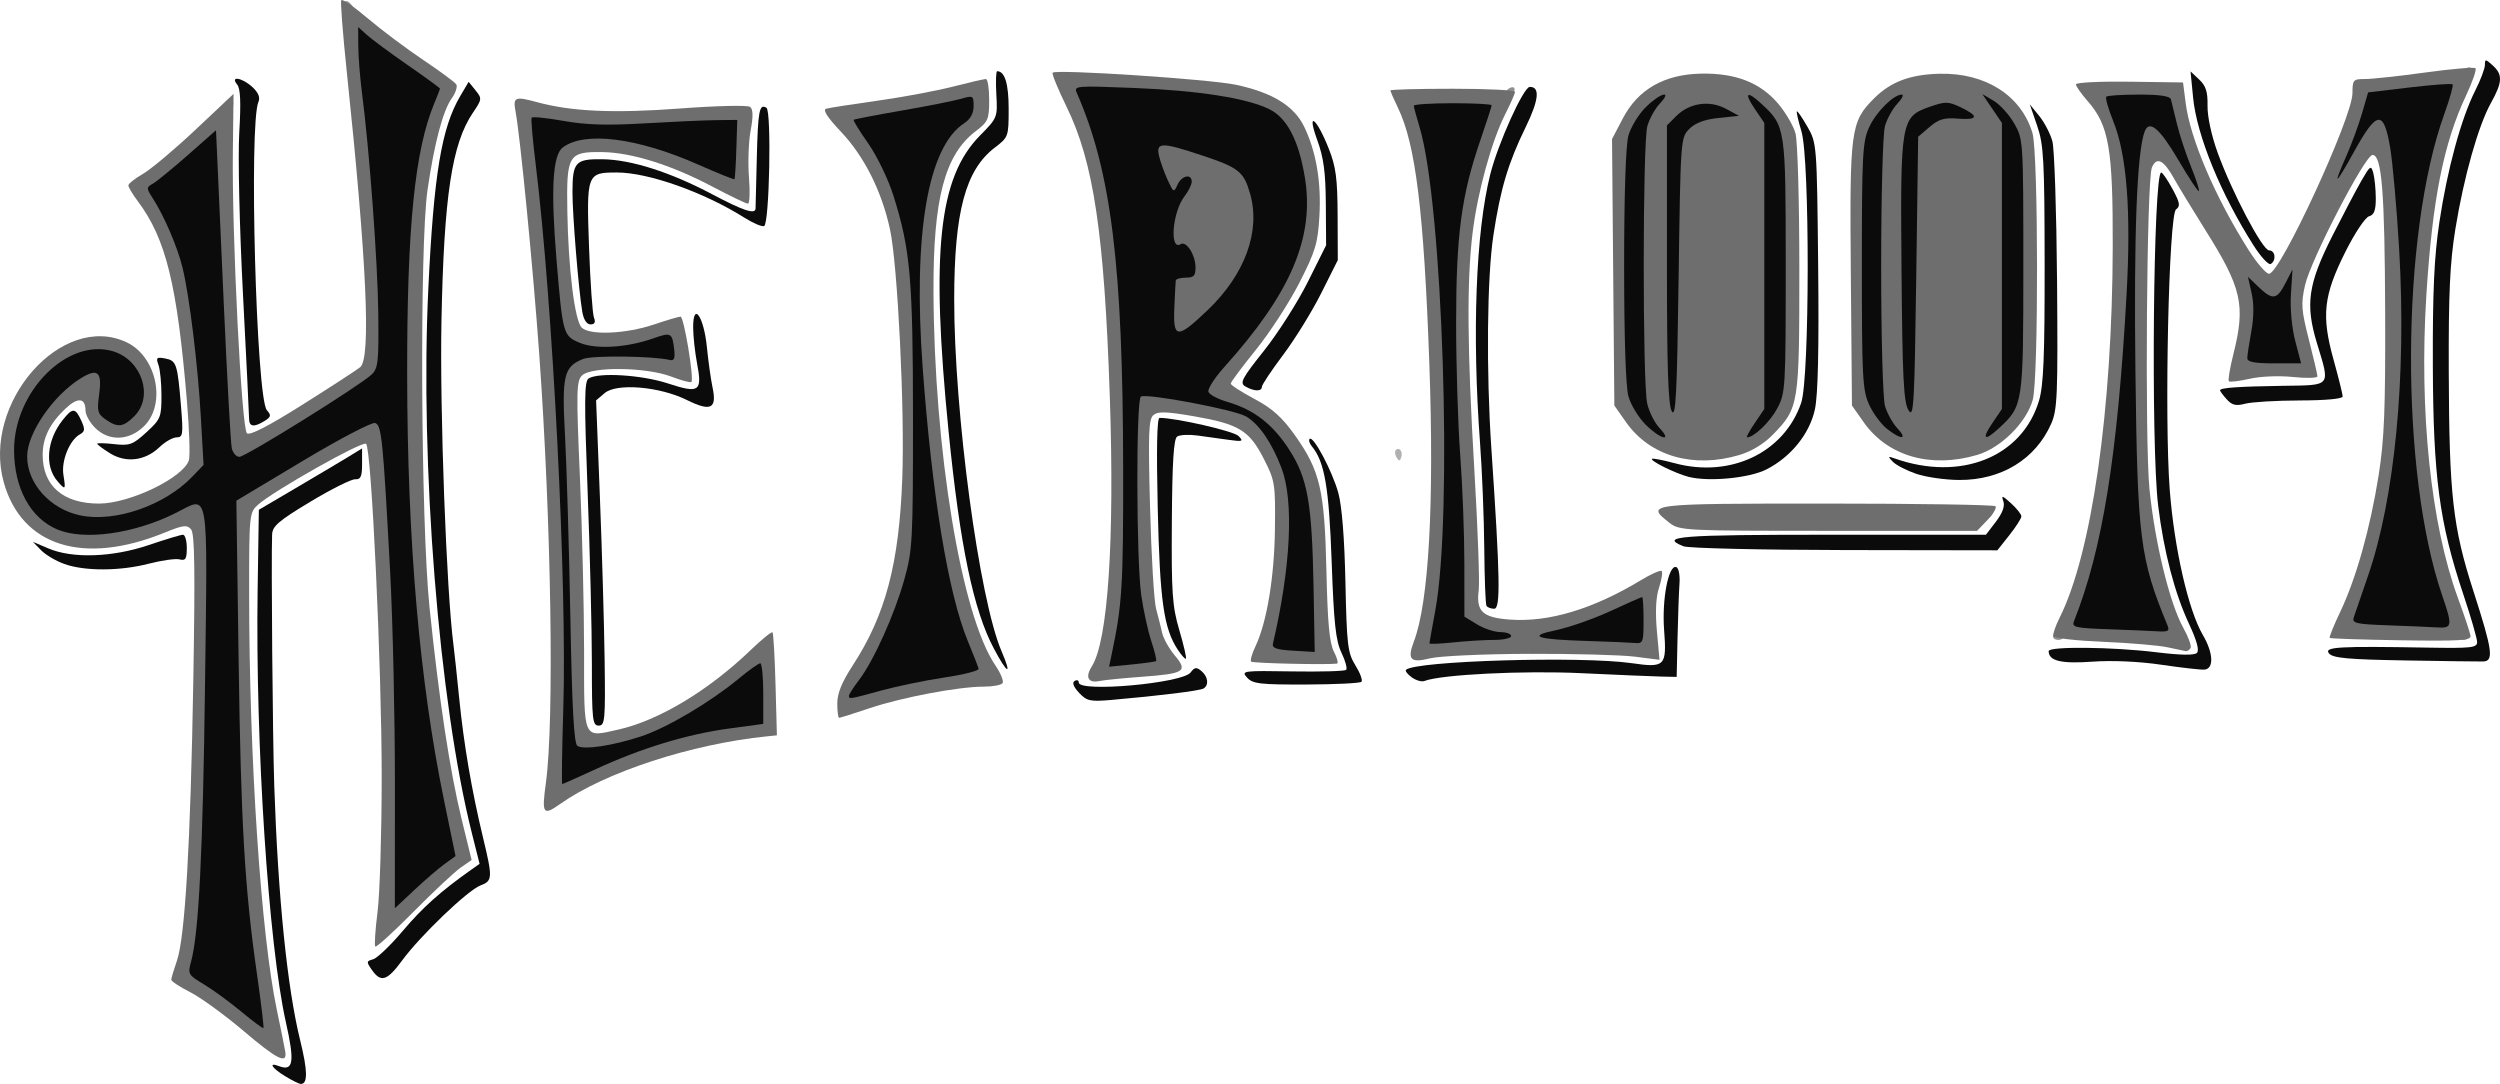 <?xml version="1.0" encoding="UTF-8" standalone="no"?>
<!-- Created with Inkscape (http://www.inkscape.org/) -->

<svg
   xmlns:dc="http://purl.org/dc/elements/1.1/"
   xmlns:cc="http://creativecommons.org/ns#"
   xmlns:rdf="http://www.w3.org/1999/02/22-rdf-syntax-ns#"
   xmlns:svg="http://www.w3.org/2000/svg"
   xmlns="http://www.w3.org/2000/svg"
   xmlns:sodipodi="http://sodipodi.sourceforge.net/DTD/sodipodi-0.dtd"
   xmlns:inkscape="http://www.inkscape.org/namespaces/inkscape"
   width="641.829"
   height="278.28"
   id="svg2"
   version="1.1"
   inkscape:version="0.48.5 r10040"
   sodipodi:docname="heirloom.svg">
  <sodipodi:namedview
     id="base"
     pagecolor="#ffffff"
     bordercolor="#666666"
     borderopacity="1.0"
     inkscape:pageopacity="0.0"
     inkscape:pageshadow="2"
     inkscape:zoom="0.78870185"
     inkscape:cx="343.32689"
     inkscape:cy="189.67673"
     inkscape:document-units="px"
     inkscape:current-layer="layer1"
     showgrid="false"
     fit-margin-top="0"
     fit-margin-left="0"
     fit-margin-right="0"
     fit-margin-bottom="0"
     inkscape:window-width="1920"
     inkscape:window-height="1017"
     inkscape:window-x="1912"
     inkscape:window-y="-8"
     inkscape:window-maximized="1" />
  <defs
     id="defs4" />
  <g
     transform="translate(-28.72,-437.578)"
     id="layer1"
     inkscape:groupmode="layer"
     inkscape:label="Layer 1">
    <g
       id="g3864">
      <path
         inkscape:connector-curvature="0"
         style="fill:#b0b0b0"
         d="m 471.039,542.789 c 2.466,-1.939 2.634,-2.598 2.62,-10.25 -0.021,-10.94 -0.603,-11.747 -6.433,-8.915 l -4.552,2.212 0,8.93 c 0,6.208 0.381,9.083 1.25,9.434 2.518,1.016 4.54,0.616 7.115,-1.41 z"
         id="path3668" />
      <path
         inkscape:connector-curvature="0"
         style="fill:#b0b0b0"
         d="m 51.674,537.803 c 0,-0.582 -0.45,-0.781 -1,-0.441 -0.55,0.34 -1,0.816 -1,1.059 0,0.243 0.45,0.441 1,0.441 0.55,0 1,-0.477 1,-1.059 z"
         id="path3666" />
      <path
         inkscape:connector-curvature="0"
         style="fill:#b0b0b0"
         d="m 345.674,506.413 c 2.998,-5.867 3.481,-7.762 3.364,-13.202 -0.149,-6.959 -2.185,-11.349 -5.265,-11.349 -3.719,0 -4.579,2.767 -5.099,16.399 -0.483,12.651 -0.577,13.112 -2.75,13.421 -2.435,0.346 -3.176,3.667 -1,4.482 2.83,1.059 7.298,-2.994 10.75,-9.75 z"
         id="path3656" />
      <path
         inkscape:connector-curvature="0"
         style="fill:#b0b0b0"
         d="m 472.674,515.152 c 0.275,-0.25 0.5,-10.204 0.5,-22.122 l 0,-21.668 -3.344,-0.32 c -2.133,-0.204 -4.034,0.304 -5.25,1.405 -1.762,1.595 -1.906,3.345 -1.906,23.132 l 0,21.406 4.75,-0.689 c 2.612,-0.379 4.975,-0.894 5.25,-1.143 z"
         id="path3654" />
      <path
         inkscape:connector-curvature="0"
         style="fill:#b0b0b0"
         d="m 582.278,474.132 c -0.332,-0.332 -0.569,0.258 -0.525,1.312 0.048,1.165 0.285,1.402 0.604,0.604 0.289,-0.722 0.253,-1.584 -0.079,-1.917 z"
         id="path3646" />
      <path
         inkscape:connector-curvature="0"
         style="fill:#b0b0b0"
         d="m 87.674,464.803 c 0,-0.582 -0.45,-0.781 -1,-0.441 -0.55,0.34 -1,0.816 -1,1.059 0,0.243 0.45,0.441 1,0.441 0.55,0 1,-0.477 1,-1.059 z"
         id="path3638" />
      <path
         inkscape:connector-curvature="0"
         style="fill:#b0b0b0"
         d="m 387.257,554.996 c -0.431,-0.697 -0.513,-1.537 -0.183,-1.867 0.895,-0.895 1.871,0.421 1.387,1.871 -0.339,1.016 -0.574,1.015 -1.204,-0.004 z"
         id="path3628" />
      <path
         inkscape:connector-curvature="0"
         style="fill:#8f8f8f"
         d="m 311.424,610.612 c -0.472,-1.416 -2.08,-1.26 -2.583,0.25 -0.183,0.55 0.417,1 1.333,1 0.917,0 1.479,-0.562 1.25,-1.25 z"
         id="path3468" />
      <path
         inkscape:connector-curvature="0"
         style="fill:#8f8f8f"
         d="m 371.424,606.612 c -0.472,-1.416 -2.08,-1.26 -2.583,0.25 -0.183,0.55 0.417,1 1.333,1 0.917,0 1.479,-0.562 1.25,-1.25 z"
         id="path3456" />
      <path
         inkscape:connector-curvature="0"
         style="fill:#8f8f8f"
         d="m 394.132,605.931 c 0.74,-1.197 -1.142,-2.382 -2.474,-1.559 -1.118,0.691 -0.384,2.49 1.016,2.49 0.485,0 1.141,-0.419 1.457,-0.931 z"
         id="path3452" />
      <path
         inkscape:connector-curvature="0"
         style="fill:#8f8f8f"
         d="m 453.674,604.803 c 0,-0.582 -0.45,-0.781 -1,-0.441 -0.55,0.34 -1,0.816 -1,1.059 0,0.243 0.45,0.441 1,0.441 0.55,0 1,-0.477 1,-1.059 z"
         id="path3448" />
      <path
         inkscape:connector-curvature="0"
         style="fill:#8f8f8f"
         d="m 558.424,600.612 c -0.472,-1.416 -2.08,-1.26 -2.583,0.25 -0.183,0.55 0.417,1 1.333,1 0.917,0 1.479,-0.562 1.25,-1.25 z"
         id="path3432" />
      <path
         inkscape:connector-curvature="0"
         style="fill:#8f8f8f"
         d="m 662.424,600.612 c -0.472,-1.416 -2.08,-1.26 -2.583,0.25 -0.183,0.55 0.417,1 1.333,1 0.917,0 1.479,-0.562 1.25,-1.25 z"
         id="path3428" />
      <path
         inkscape:connector-curvature="0"
         style="fill:#8f8f8f"
         d="m 454.674,586.303 c 0,-1.833 -1.414,-1.851 -2.919,-0.038 -0.894,1.077 -0.865,1.51 0.128,1.865 1.731,0.62 2.792,-0.074 2.792,-1.827 z"
         id="path3422" />
      <path
         inkscape:connector-curvature="0"
         style="fill:#8f8f8f"
         d="m 79.674,570.862 c 0,-0.55 -0.675,-1 -1.5,-1 -0.825,0 -1.5,0.45 -1.5,1 0,0.55 0.675,1 1.5,1 0.825,0 1.5,-0.45 1.5,-1 z"
         id="path3408" />
      <path
         inkscape:connector-curvature="0"
         style="fill:#8f8f8f"
         d="m 458.674,569.362 c 0,-0.825 -0.885,-1.5 -1.969,-1.5 -1.339,0 -1.785,0.48 -1.393,1.5 0.317,0.825 1.202,1.5 1.969,1.5 0.766,0 1.393,-0.675 1.393,-1.5 z"
         id="path3406" />
      <path
         inkscape:connector-curvature="0"
         style="fill:#8f8f8f"
         d="m 540.445,569.049 c 0.22,-0.659 -0.517,-1.188 -1.656,-1.188 -1.438,0 -1.875,0.461 -1.46,1.542 0.655,1.707 2.499,1.497 3.116,-0.355 z"
         id="path3404" />
      <path
         inkscape:connector-curvature="0"
         style="fill:#8f8f8f"
         d="m 92.674,550.803 c 0,-0.518 -0.45,-0.941 -1,-0.941 -0.55,0 -1,0.702 -1,1.559 0,0.857 0.45,1.281 1,0.941 0.55,-0.34 1,-1.041 1,-1.559 z"
         id="path3390" />
      <path
         inkscape:connector-curvature="0"
         style="fill:#8f8f8f"
         d="m 124.674,549.862 c 0,-0.55 -0.675,-1 -1.5,-1 -0.825,0 -1.5,0.45 -1.5,1 0,0.55 0.675,1 1.5,1 0.825,0 1.5,-0.45 1.5,-1 z"
         id="path3388" />
      <path
         inkscape:connector-curvature="0"
         style="fill:#8f8f8f"
         d="m 472.542,542.303 c 1.923,-2.445 2.015,-4.055 2.077,-36.143 0.045,-23.519 -0.274,-33.991 -1.062,-34.941 -1.819,-2.192 -6.706,-1.623 -9.427,1.097 l -2.455,2.455 0,33.464 c 0,18.405 0.273,34.175 0.607,35.045 1.045,2.722 7.861,2.074 10.26,-0.977 z"
         id="path3384" />
      <path
         inkscape:connector-curvature="0"
         style="fill:#8f8f8f"
         d="m 529.994,538.402 c 0.96,-6.875 0.173,-12.54 -1.743,-12.54 -0.733,0 -1.901,-0.686 -2.597,-1.524 -0.696,-0.838 -1.513,-1.276 -1.817,-0.972 -1.078,1.078 -0.007,19.974 1.175,20.741 2.759,1.789 4.159,0.187 4.982,-5.704 z"
         id="path3382" />
      <path
         inkscape:connector-curvature="0"
         style="fill:#8f8f8f"
         d="m 324.862,542.178 c -0.722,-0.289 -1.584,-0.253 -1.917,0.079 -0.332,0.332 0.258,0.569 1.312,0.525 1.165,-0.048 1.402,-0.285 0.604,-0.604 z"
         id="path3378" />
      <path
         inkscape:connector-curvature="0"
         style="fill:#8f8f8f"
         d="m 52.091,538.218 c 0.347,-0.904 0.406,-1.868 0.131,-2.143 -0.796,-0.796 -3.584,1.918 -2.978,2.899 0.858,1.388 2.156,1.044 2.847,-0.756 z"
         id="path3374" />
      <path
         inkscape:connector-curvature="0"
         style="fill:#8f8f8f"
         d="m 344.038,536.367 c -0.315,-0.822 -0.976,-1.245 -1.469,-0.941 -1.412,0.873 -1.044,2.435 0.573,2.435 0.892,0 1.244,-0.587 0.895,-1.494 z"
         id="path3372" />
      <path
         inkscape:connector-curvature="0"
         style="fill:#8f8f8f"
         d="m 323.674,529.862 c 0,-0.55 -0.477,-1 -1.059,-1 -0.582,0 -0.781,0.45 -0.441,1 0.34,0.55 0.816,1 1.059,1 0.243,0 0.441,-0.45 0.441,-1 z"
         id="path3362" />
      <path
         inkscape:connector-curvature="0"
         style="fill:#8f8f8f"
         d="m 335.628,519.112 c 5.976,-4.856 8.835,-8.183 11.189,-13.021 3.032,-6.231 3.728,-16.643 1.413,-21.12 -1.436,-2.776 -4.867,-5.109 -7.514,-5.109 -1.794,0 -2.513,4.05 -3.017,16.989 -0.487,12.507 -0.671,13.512 -2.525,13.809 -4.285,0.685 -4.487,0.941 -3.34,4.233 0.794,2.279 0.785,3.424 -0.036,4.245 -1.301,1.301 -1.478,2.724 -0.34,2.724 0.432,0 2.308,-1.238 4.169,-2.75 z"
         id="path3352" />
      <path
         inkscape:connector-curvature="0"
         style="fill:#8f8f8f"
         d="m 612.674,509.862 c 0,-0.55 -0.702,-1 -1.559,-1 -0.857,0 -1.281,0.45 -0.941,1 0.34,0.55 1.041,1 1.559,1 0.518,0 0.941,-0.45 0.941,-1 z"
         id="path3350" />
      <path
         inkscape:connector-curvature="0"
         style="fill:#8f8f8f"
         d="m 64.424,484.278 c -0.953,-0.953 -2.863,0.591 -2.153,1.74 0.422,0.683 0.981,0.666 1.7,-0.052 0.589,-0.589 0.793,-1.348 0.454,-1.687 z"
         id="path3344" />
      <path
         inkscape:connector-curvature="0"
         style="fill:#8f8f8f"
         d="m 330.674,476.841 c -2.227,-1.408 -3,-1.188 -3,0.854 0,2.739 1.188,3.408 2.94,1.654 1.38,-1.381 1.387,-1.669 0.059,-2.509 z"
         id="path3342" />
      <path
         inkscape:connector-curvature="0"
         style="fill:#8f8f8f"
         d="m 583.674,476.943 c 0,-1.953 -1.252,-4.044 -2.105,-3.517 -1.485,0.918 -1.005,4.435 0.605,4.435 0.825,0 1.5,-0.413 1.5,-0.918 z"
         id="path3340" />
      <path
         inkscape:connector-curvature="0"
         style="fill:#8f8f8f"
         d="m 88.25,463.103 c -0.406,-0.406 -1.377,0.134 -2.157,1.201 -1.118,1.529 -1.153,2.105 -0.168,2.723 1.412,0.885 3.541,-2.708 2.325,-3.924 z"
         id="path3332" />
      <path
         inkscape:connector-curvature="0"
         style="fill:#8f8f8f"
         d="m 316.243,466.75 c 0.739,-1.196 -1.481,-3.061 -2.728,-2.29 -0.936,0.578 0.066,3.402 1.207,3.402 0.459,0 1.143,-0.5 1.521,-1.112 z"
         id="path3330" />
      <path
         inkscape:connector-curvature="0"
         style="fill:#8f8f8f"
         d="m 389.674,461.803 c 0,-0.518 -0.675,-0.941 -1.5,-0.941 -1.546,0 -1.987,1.18 -0.861,2.306 0.799,0.799 2.361,-0.104 2.361,-1.365 z"
         id="path3324" />
      <path
         inkscape:connector-curvature="0"
         style="fill:#8f8f8f"
         d="m 417.487,460.924 c 0.25,-0.75 -0.125,-1.125 -0.875,-0.875 -0.722,0.241 -1.509,1.028 -1.75,1.75 -0.25,0.75 0.125,1.125 0.875,0.875 0.722,-0.241 1.509,-1.028 1.75,-1.75 z"
         id="path3322" />
      <path
         inkscape:connector-curvature="0"
         style="fill:#8f8f8f"
         d="m 145.674,459.862 c 0,-0.55 -0.45,-1 -1,-1 -0.55,0 -1,0.45 -1,1 0,0.55 0.45,1 1,1 0.55,0 1,-0.45 1,-1 z"
         id="path3318" />
      <path
         inkscape:connector-curvature="0"
         style="fill:#8f8f8f"
         d="m 588.674,459.862 c 0,-0.55 -0.477,-1 -1.059,-1 -0.582,0 -0.781,0.45 -0.441,1 0.34,0.55 0.816,1 1.059,1 0.243,0 0.441,-0.45 0.441,-1 z"
         id="path3314" />
      <path
         inkscape:connector-curvature="0"
         style="fill:#8f8f8f"
         d="m 663.674,456.303 c 0,-1.473 -1.191,-1.916 -2.264,-0.843 -0.901,0.901 0.34,3.474 1.369,2.837 0.492,-0.304 0.895,-1.202 0.895,-1.994 z"
         id="path3304" />
      <path
         inkscape:connector-curvature="0"
         style="fill:#8f8f8f"
         d="m 119.674,439.862 c -0.589,-1.1 -1.505,-2 -2.035,-2 -0.531,0 -0.965,0.9 -0.965,2 0,1.345 0.667,2 2.035,2 1.725,0 1.872,-0.305 0.965,-2 z"
         id="path3302" />
      <path
         inkscape:connector-curvature="0"
         style="fill:#6e6e6e"
         d="m 101.987,707.754 c -0.103,-0.766 -1.089,-5.667 -2.191,-10.892 -4.079,-19.343 -7.091,-64.483 -7.112,-106.576 -0.01,-20.597 0.041,-21.122 2.24,-23.097 4.022,-3.614 26.94,-16.538 27.788,-15.67 1.384,1.416 4.007,57.421 4.002,85.438 -0.003,14.523 -0.484,30.172 -1.069,34.776 -0.585,4.604 -0.844,8.59 -0.576,8.858 0.268,0.268 4.677,-3.742 9.796,-8.913 5.12,-5.17 10.574,-10.281 12.12,-11.358 l 2.812,-1.958 -2.567,-10.5 c -3.021,-12.354 -5.828,-30.896 -8.252,-54.5 -2.228,-21.703 -2.56,-92.784 -0.5,-107 1.732,-11.948 3.947,-20.343 6.207,-23.516 1.016,-1.427 1.542,-3.056 1.168,-3.62 -0.374,-0.564 -4.216,-3.399 -8.539,-6.299 -4.323,-2.901 -10.713,-7.695 -14.201,-10.653 -3.488,-2.959 -6.538,-5.049 -6.779,-4.645 -0.241,0.404 0.39,8.609 1.403,18.234 5.139,48.868 6.268,73.65 3.462,75.98 -0.811,0.673 -7.433,4.978 -14.715,9.566 -8.795,5.542 -13.617,8.029 -14.362,7.41 -1.386,-1.15 -3.883,-51.002 -3.621,-72.296 l 0.182,-14.84 -9.754,9.183 c -5.365,5.051 -11.438,10.154 -13.497,11.34 -2.058,1.186 -3.746,2.524 -3.75,2.973 -0.004,0.449 1.066,2.249 2.378,4 7.268,9.698 10.127,21.309 12.656,51.406 0.611,7.272 0.838,14.083 0.504,15.136 -1.428,4.5 -15.192,11.142 -23.088,11.142 -9.191,0 -14.457,-4.553 -14.457,-12.5 0,-4.354 1.812,-8.04 5.829,-11.859 3.176,-3.019 5.171,-2.84 5.171,0.464 0,1.093 1.105,3.091 2.455,4.441 3.547,3.547 8.802,3.352 12.622,-0.469 5.725,-5.725 3.193,-17.823 -4.494,-21.47 -16.669,-7.91 -37.275,15.564 -31.565,35.958 4.586,16.38 20.436,21.362 41.165,12.939 4.948,-2.01 5.883,-2.128 6.925,-0.874 0.917,1.105 1.053,10.331 0.57,38.66 -0.717,42.066 -2.123,66.091 -4.22,72.108 -0.786,2.256 -1.436,4.431 -1.444,4.834 -0.008,0.403 2.185,1.848 4.873,3.21 2.688,1.362 8.876,5.863 13.75,10.001 8.457,7.18 11.089,8.523 10.675,5.448 z"
         id="path3142" />
      <path
         inkscape:connector-curvature="0"
         style="fill:#6e6e6e"
         d="m 91.538,700.241 c -2.861,-2.541 -7.653,-6.188 -10.647,-8.104 -5.305,-3.393 -5.428,-3.577 -4.791,-7.129 3.754,-20.928 5.882,-116.146 2.596,-116.146 -0.424,0 -2.755,1.11 -5.182,2.466 -10.973,6.133 -26.239,7.183 -33.601,2.311 -8.269,-5.472 -11.548,-18.632 -7.564,-30.349 2.356,-6.928 11.188,-15.662 17.418,-17.226 7.884,-1.978 14.623,1.38 16.956,8.448 1.518,4.599 0.377,8.813 -3.2,11.822 -3.864,3.251 -5.348,3.182 -8.947,-0.417 -2.638,-2.638 -2.874,-3.381 -2.271,-7.153 0.745,-4.659 0.684,-4.659 -5.466,-0.041 -4.387,3.294 -9.145,11.685 -9.153,16.138 -0.007,4.182 2.85,9.209 6.647,11.696 2.041,1.337 4.58,1.781 9.798,1.714 8.294,-0.106 15.975,-3.123 21.701,-8.523 3.638,-3.431 3.646,-3.455 3.186,-10.413 -1.001,-15.165 -3.547,-35.373 -5.404,-42.889 -1.757,-7.111 -3.463,-11.038 -8.004,-18.423 -1.354,-2.202 -1.233,-2.494 2.062,-4.993 1.925,-1.46 6.461,-5.47 10.08,-8.911 3.619,-3.442 7.107,-6.257 7.75,-6.257 0.831,0 1.175,3.692 1.187,12.75 0.009,7.013 0.677,25.575 1.483,41.25 0.806,15.675 1.474,29.062 1.483,29.75 0.009,0.688 0.452,1.25 0.983,1.25 0.531,0 8.069,-4.518 16.75,-10.041 12.231,-7.781 15.958,-10.651 16.558,-12.75 0.905,-3.169 -0.683,-35.16 -2.816,-56.709 -2.628,-26.55 -2.842,-30.5 -1.652,-30.5 0.606,0 4.107,2.246 7.78,4.992 3.673,2.745 8.638,6.232 11.034,7.747 2.396,1.516 4.537,3.229 4.759,3.807 0.222,0.578 -0.658,4.216 -1.956,8.085 -4.529,13.503 -5.851,28.517 -5.846,66.369 0.006,45.758 3.296,82.822 9.986,112.5 l 2.48,11 -4.771,3.981 c -2.624,2.19 -6.895,6.127 -9.49,8.75 -2.596,2.623 -4.929,4.769 -5.184,4.769 -0.256,0 -0.215,-11.363 0.09,-25.25 0.311,-14.145 0.053,-34.706 -0.588,-46.75 -0.629,-11.825 -1.43,-28.83 -1.779,-37.789 -0.35,-8.959 -1.037,-16.537 -1.528,-16.84 -1.462,-0.904 -31.885,17.741 -33.023,20.237 -0.698,1.532 -0.662,15.024 0.113,42.567 1.124,39.924 2.765,63.684 5.635,81.563 2.336,14.553 2.255,14.663 -5.653,7.64 z"
         id="path3140" />
      <path
         inkscape:connector-curvature="0"
         style="fill:#6e6e6e"
         d="m 172.52,643.987 c 11.565,-8.167 33.705,-15.403 53.154,-17.372 l 2.5,-0.253 -0.352,-13 c -0.194,-7.15 -0.542,-13.199 -0.775,-13.441 -0.233,-0.243 -2.774,1.819 -5.648,4.581 -10.82,10.401 -23.602,18.07 -33.99,20.395 -9.115,2.04 -8.735,2.911 -8.735,-20.042 0,-11.039 -0.481,-31.143 -1.068,-44.677 -0.963,-22.187 -0.91,-24.765 0.541,-26.211 2.334,-2.326 16.497,-2.151 22.871,0.283 2.628,1.004 4.97,1.632 5.205,1.397 0.744,-0.744 -1.917,-16.784 -2.784,-16.784 -0.455,0 -3.551,0.917 -6.88,2.039 -7.162,2.413 -16.47,2.805 -18.496,0.779 -1.807,-1.807 -3.447,-15.111 -3.694,-29.96 -0.239,-14.385 0.261,-15.224 9.002,-15.097 7.512,0.109 17.693,3.3 28.165,8.826 4.6,2.427 8.736,4.413 9.192,4.413 0.456,0 0.582,-3.038 0.28,-6.75 -0.302,-3.712 -0.113,-9.109 0.42,-11.992 0.687,-3.715 0.646,-5.492 -0.142,-6.099 -0.623,-0.48 -8.585,-0.297 -18.112,0.418 -16.824,1.261 -27.692,0.781 -36.5,-1.614 -5.781,-1.572 -6.296,-1.354 -5.598,2.367 1.187,6.329 4.501,40.251 6.072,62.171 3.112,43.405 3.902,94.241 1.712,110.249 -1.089,7.959 -0.735,8.48 3.66,5.377 z"
         id="path3132" />
      <path
         inkscape:connector-curvature="0"
         style="fill:#6e6e6e"
         d="m 171.536,641.195 c -0.076,-0.458 -0.042,-14.108 0.077,-30.333 0.278,-38.139 -2.271,-85.261 -6.897,-127.5 -0.964,-8.8 -1.38,-16.481 -0.924,-17.07 0.584,-0.754 3.123,-0.657 8.606,0.329 5.812,1.045 11.441,1.21 22.277,0.653 7.975,-0.41 16.75,-0.783 19.5,-0.829 l 5,-0.083 0.288,9.267 c 0.34,10.958 -0.224,11.559 -7.437,7.925 -10.887,-5.485 -19.521,-7.985 -27.941,-8.091 -11.072,-0.139 -11.41,0.219 -11.41,12.099 0,5.201 0.479,14.933 1.065,21.628 0.895,10.231 1.391,12.451 3.111,13.922 2.622,2.243 8.899,2.266 18.009,0.067 8.12,-1.96 9.007,-1.424 8.576,5.183 -0.22,3.379 -0.571,3.948 -2.261,3.666 -1.1,-0.184 -6.505,-0.568 -12.01,-0.855 -8.768,-0.456 -10.279,-0.29 -12.176,1.334 -2.134,1.827 -2.153,2.113 -1.289,19.355 0.482,9.625 1.099,30.55 1.371,46.5 l 0.494,29 4.805,-0.26 c 10.403,-0.563 24.41,-7.474 36.616,-18.065 2.646,-2.296 5.201,-4.175 5.678,-4.175 1.125,0 2.257,9.229 1.838,14.981 -0.375,5.144 -0.37,5.141 -13.238,7.037 -11.436,1.685 -24.713,6.485 -40.839,14.763 -0.412,0.212 -0.812,0.01 -0.888,-0.448 z"
         id="path3130" />
      <path
         inkscape:connector-curvature="0"
         style="fill:#6e6e6e"
         d="m 251.968,619.399 c 8.305,-2.788 22.842,-5.537 29.278,-5.537 2.37,0 4.569,-0.419 4.886,-0.931 0.317,-0.512 -0.537,-2.571 -1.897,-4.575 -8.712,-12.838 -15.711,-55.205 -15.858,-95.994 -0.086,-23.71 2.891,-35.036 10.789,-41.061 3.246,-2.476 3.509,-3.08 3.509,-8.058 0,-2.96 -0.378,-5.381 -0.84,-5.381 -0.462,0 -4.312,0.888 -8.555,1.973 -4.243,1.085 -12.978,2.711 -19.41,3.612 -6.432,0.901 -12.315,1.821 -13.073,2.045 -0.916,0.27 0.359,2.243 3.799,5.88 6.001,6.345 10.488,15.266 12.614,25.078 1.974,9.111 3.81,46.268 3.158,63.912 -0.81,21.911 -4.306,35.128 -12.701,48.013 -2.823,4.332 -3.991,7.204 -3.991,9.807 0,2.024 0.216,3.68 0.479,3.68 0.263,0 3.78,-1.108 7.815,-2.463 z"
         id="path3122" />
      <path
         inkscape:connector-curvature="0"
         style="fill:#6e6e6e"
         d="m 245.388,617.559 c -0.313,-0.815 1.349,-4.568 3.694,-8.34 11.268,-18.126 12.997,-28.101 12.284,-70.857 -0.695,-41.681 -2.823,-52.454 -12.977,-65.678 -2.643,-3.443 -3.278,-4.928 -2.404,-5.623 0.654,-0.52 5.014,-1.488 9.689,-2.152 4.675,-0.664 11.2,-1.839 14.5,-2.612 9.341,-2.186 10.5,-1.997 10.5,1.712 0,2.341 -1.131,4.356 -4.42,7.872 -6.615,7.073 -8.628,14.462 -9.315,34.198 -1.151,33.098 5.969,84.562 13.832,99.975 1.153,2.26 1.685,4.426 1.204,4.907 -0.473,0.473 -4.382,1.35 -8.687,1.949 -4.304,0.599 -11.266,2.006 -15.471,3.126 -11.732,3.128 -11.811,3.137 -12.431,1.523 z"
         id="path3120" />
      <path
         inkscape:connector-curvature="0"
         style="fill:#6e6e6e"
         d="m 321.735,611.337 c 11.132,-0.81 12.035,-1.384 8.603,-5.463 -1.465,-1.742 -2.933,-4.369 -3.261,-5.84 -0.328,-1.47 -1.027,-4.248 -1.553,-6.173 -0.526,-1.925 -1.222,-13.629 -1.546,-26.009 -0.501,-19.099 -0.367,-22.694 0.881,-23.73 1.164,-0.966 3.338,-0.898 10.393,0.326 11.524,1.998 14.2,3.626 17.917,10.901 2.881,5.64 3,6.38 2.87,17.947 -0.139,12.383 -2.069,24.033 -5.008,30.226 -0.89,1.876 -1.389,3.639 -1.109,3.919 0.411,0.411 19.165,0.846 22.028,0.51 0.427,-0.05 0.086,-1.425 -0.758,-3.056 -1.156,-2.235 -1.632,-7.346 -1.933,-20.75 -0.466,-20.765 -1.623,-25.735 -8.11,-34.853 -3.28,-4.61 -5.778,-6.847 -10.396,-9.309 -3.343,-1.782 -6.072,-3.551 -6.064,-3.931 0.008,-0.38 2.922,-4.291 6.475,-8.691 3.553,-4.4 8.569,-12.133 11.147,-17.186 4.132,-8.099 4.74,-10.12 5.144,-17.082 0.509,-8.789 -0.817,-16.579 -3.914,-22.996 -2.573,-5.33 -8.159,-8.764 -17.502,-10.757 -6.708,-1.431 -46.143,-4.033 -47.07,-3.105 -0.258,0.258 1.362,4.217 3.599,8.797 6.927,14.184 9.665,32.576 11.081,74.442 1.246,36.842 -0.474,62.625 -4.614,69.166 -1.774,2.802 -0.958,4.379 1.952,3.775 1.204,-0.25 6.041,-0.735 10.749,-1.078 z"
         id="path3114" />
      <path
         inkscape:connector-curvature="0"
         style="fill:#6e6e6e"
         d="m 311.674,609.111 c 0,-0.413 0.697,-3.9 1.549,-7.75 2.194,-9.911 3.007,-49.839 1.538,-75.5 -1.875,-32.754 -4.391,-48.391 -9.634,-59.871 -4.065,-8.9 -4.692,-8.531 13.297,-7.817 17.332,0.688 30.564,2.788 36.433,5.781 7.298,3.723 11.063,12.685 11.092,26.407 0.013,6.22 -0.532,9.357 -2.451,14.099 -3.11,7.684 -9.989,18.058 -17.38,26.212 -3.146,3.471 -5.321,6.655 -4.832,7.076 0.489,0.421 2.914,1.393 5.389,2.161 5.48,1.7 13.649,9.48 16.785,15.987 3.217,6.676 3.998,12.478 4.369,32.465 l 0.334,18 -6.994,-0.346 c -3.847,-0.19 -7.29,-0.64 -7.652,-1 -0.362,-0.36 0.273,-4.029 1.411,-8.154 1.64,-5.942 2.088,-10.615 2.158,-22.5 0.085,-14.372 -0.022,-15.209 -2.553,-20 -4.46,-8.441 -6.496,-9.583 -21.337,-11.971 -5.225,-0.841 -9.778,-1.529 -10.118,-1.529 -0.34,0 -0.399,11.812 -0.131,26.25 0.48,25.819 1.237,32.228 4.536,38.393 0.806,1.507 0.792,2.357 -0.056,3.204 -1.265,1.265 -15.753,1.636 -15.753,0.403 z"
         id="path3112" />
      <path
         inkscape:connector-curvature="0"
         style="fill:#6e6e6e"
         d="m 333.364,528.223 c 6.653,-3.14 14.704,-11.895 18.724,-20.361 2.658,-5.597 3.084,-7.611 3.069,-14.5 -0.026,-12.221 -4.125,-18.389 -15.538,-23.386 -4.932,-2.159 -26.652,-6.74 -27.576,-5.816 -0.323,0.323 0.422,2.004 1.655,3.736 5.021,7.051 6.192,13.758 6.717,38.466 0.277,13.047 0.921,23.537 1.488,24.24 1.245,1.545 4.642,0.84 11.461,-2.379 z"
         id="path3110" />
      <path
         inkscape:connector-curvature="0"
         style="fill:#6e6e6e"
         d="m 323.877,528.665 c -0.814,-0.814 -1.203,-5.419 -1.204,-14.253 -0.001,-17.553 -1.61,-33.418 -4.127,-40.691 -1.14,-3.295 -1.789,-6.275 -1.441,-6.623 0.348,-0.348 3.728,-0.101 7.511,0.547 13.653,2.341 21.569,6.254 26.058,12.88 2.212,3.265 2.5,4.736 2.5,12.763 0,8.092 -0.324,9.717 -3,15.025 -4.825,9.574 -14.383,18.251 -23.047,20.922 -1.126,0.347 -2.588,0.09 -3.25,-0.572 z"
         id="path3108" />
      <path
         inkscape:connector-curvature="0"
         style="fill:#0b0b0b"
         d="m 314.122,605.551 c 2.701,-12.792 2.984,-17.363 2.947,-47.689 -0.063,-52.029 -3.056,-76.29 -11.893,-96.412 -0.813,-1.85 -0.344,-1.892 14.579,-1.295 16.606,0.664 28.992,2.597 34.788,5.432 4.561,2.23 7.551,7.907 9.146,17.367 2.6,15.412 -3.443,29.709 -20.639,48.835 -2.52,2.803 -4.357,5.681 -4.083,6.395 0.274,0.715 2.458,1.87 4.853,2.568 6.807,1.984 11.632,5.698 15.821,12.18 4.822,7.46 5.914,13.64 6.315,35.728 l 0.296,16.299 -5.539,-0.329 c -4.257,-0.253 -5.459,-0.669 -5.195,-1.799 4.589,-19.636 5.423,-36.616 2.212,-45.067 -2.476,-6.516 -5.748,-11.29 -9.09,-13.265 -2.945,-1.739 -25.556,-6.01 -27.022,-5.103 -1.261,0.78 -1.185,41.989 0.094,50.965 0.549,3.85 1.711,9.167 2.582,11.815 0.871,2.648 1.426,4.949 1.232,5.112 -0.194,0.163 -2.99,0.557 -6.215,0.875 l -5.863,0.577 0.674,-3.189 z"
         id="path3236" />
      <path
         inkscape:connector-curvature="0"
         style="fill:#6e6e6e"
         d="m 338.75,517.208 c 9.562,-9.121 13.628,-20.188 10.942,-29.782 -1.613,-5.76 -2.905,-6.799 -12.382,-9.95 -10.375,-3.45 -11.866,-3.431 -11.03,0.135 0.354,1.512 1.348,4.284 2.208,6.159 1.494,3.257 1.608,3.313 2.528,1.25 1.064,-2.385 3.658,-2.948 3.658,-0.794 0,0.751 -0.835,2.438 -1.855,3.75 -3.115,4.005 -3.915,14.097 -0.974,12.279 1.43,-0.884 3.76,2.71 3.797,5.856 0.026,2.275 -0.4,2.75 -2.468,2.75 -1.375,0 -2.545,0.338 -2.6,0.75 -0.055,0.412 -0.22,3.562 -0.367,7 -0.34,7.988 0.716,8.062 8.543,0.596 z"
         id="path3106" />
      <path
         inkscape:connector-curvature="0"
         style="fill:#6e6e6e"
         d="m 421.174,605.437 c 11.55,-0.042 23.834,0.286 27.297,0.729 l 6.297,0.805 -0.672,-7.411 c -0.444,-4.895 -0.256,-8.671 0.553,-11.122 0.674,-2.041 0.977,-3.958 0.675,-4.26 -0.302,-0.302 -2.71,0.759 -5.35,2.358 -12.209,7.396 -23.615,10.832 -33.565,10.113 -7.084,-0.512 -8.763,-2.095 -8.054,-7.589 0.263,-2.034 -0.233,-15.731 -1.102,-30.437 -1.857,-31.434 -1.991,-48.858 -0.471,-61.262 1.29,-10.527 4.882,-23.575 8.404,-30.524 1.368,-2.7 2.488,-5.262 2.488,-5.693 9e-5,-0.431 -7.2,-0.783 -15.999,-0.783 -8.8,0 -16,0.195 -16,0.434 -4.9e-4,0.239 0.883,2.264 1.963,4.5 4.518,9.352 6.638,26.644 8.034,65.531 1.29,35.938 -0.121,61.354 -3.968,71.457 -1.768,4.644 -0.874,5.573 4.152,4.312 2.374,-0.596 13.766,-1.117 25.316,-1.159 z"
         id="path3102" />
      <path
         inkscape:connector-curvature="0"
         style="fill:#6e6e6e"
         d="m 394.065,603.438 c -0.289,-0.752 -0.061,-3.102 0.506,-5.222 5.518,-20.649 3.106,-109.317 -3.502,-128.71 -0.864,-2.537 -1.411,-5.095 -1.215,-5.684 0.403,-1.21 23.687,-1.986 24.411,-0.814 0.244,0.395 -0.647,3.185 -1.981,6.2 -7.067,15.979 -9.418,37.503 -7.58,69.398 0.689,11.965 1.527,29.855 1.862,39.755 l 0.608,18 5.849,1.388 c 5.101,1.211 6.867,1.188 13.804,-0.179 4.375,-0.862 11.49,-3.226 15.81,-5.253 4.32,-2.027 8.266,-3.432 8.769,-3.121 0.503,0.311 0.881,3.85 0.841,7.865 l -0.074,7.3 -8,-0.5 c -11.558,-0.722 -31.689,-0.614 -41.292,0.222 -6.591,0.574 -8.4,0.442 -8.817,-0.645 z"
         id="path3100" />
      <path
         inkscape:connector-curvature="0"
         style="fill:#6e6e6e"
         d="m 591.106,603.971 c 0.303,-0.49 -0.545,-2.852 -1.883,-5.25 -3.486,-6.248 -7.337,-22.093 -8.67,-35.667 -1.214,-12.372 -0.711,-79.174 0.621,-82.443 1.16,-2.848 2.977,-2.024 5.513,2.5 1.31,2.337 4.959,8.346 8.109,13.352 9.514,15.121 10.479,19.384 7.277,32.151 -0.88,3.509 -1.39,6.591 -1.133,6.848 0.257,0.257 2.665,-0.032 5.35,-0.642 2.787,-0.633 7.565,-0.828 11.133,-0.454 3.438,0.36 6.251,0.282 6.253,-0.175 0.002,-0.456 -0.986,-4.696 -2.194,-9.422 -1.949,-7.621 -2.06,-9.204 -0.978,-14 1.46,-6.469 15.422,-33.407 17.315,-33.407 2.389,0 3.138,9.333 3.247,40.5 0.087,24.806 -0.227,32.603 -1.68,41.765 -2.158,13.606 -5.794,26.523 -9.87,35.063 -1.661,3.481 -2.868,6.478 -2.682,6.661 0.186,0.183 8.438,0.457 18.338,0.61 15.189,0.234 17.969,0.053 17.804,-1.16 -0.108,-0.791 -1.566,-5.17 -3.24,-9.733 -6.949,-18.936 -9.972,-47.925 -8.097,-77.64 1.555,-24.651 4.425,-39.066 10.23,-51.394 1.639,-3.481 2.709,-6.6 2.377,-6.932 -0.332,-0.332 -6.109,0.156 -12.838,1.084 -6.729,0.928 -13.698,1.685 -15.485,1.682 -3.071,-0.005 -3.25,0.194 -3.25,3.623 0,6.209 -18.55,46.371 -21.418,46.371 -0.771,0 -3.183,-2.819 -5.359,-6.264 -8.472,-13.414 -14.857,-28.339 -16.031,-37.471 l -0.692,-5.381 -13.75,-0.192 c -7.563,-0.105 -13.75,0.199 -13.75,0.676 2.7e-4,0.477 1.339,2.392 2.974,4.254 5.513,6.279 6.532,12.162 6.478,37.378 -0.09,41.828 -5.397,78.895 -13.648,95.325 -1.056,2.104 -1.782,4.233 -1.612,4.731 0.17,0.498 5.933,1.144 12.808,1.435 6.875,0.291 14.3,0.923 16.5,1.404 2.2,0.481 4.311,0.927 4.691,0.99 0.38,0.063 0.939,-0.286 1.241,-0.775 z"
         id="path3096" />
      <path
         inkscape:connector-curvature="0"
         style="fill:#6e6e6e"
         d="m 570.185,601.113 c -5.494,-0.181 -10.345,-0.685 -10.779,-1.12 -0.435,-0.435 0.791,-5.516 2.724,-11.292 6.226,-18.607 10.66,-54.743 10.899,-88.839 0.13,-18.554 -0.889,-25.931 -4.657,-33.686 -1.141,-2.348 -1.873,-4.472 -1.627,-4.718 0.642,-0.642 19.79,-1.068 20.404,-0.455 0.281,0.281 0.952,2.835 1.491,5.674 1.372,7.236 7.272,21.068 13.515,31.685 6.566,11.167 9.073,14.332 10.296,13 1.877,-2.043 19.515,-39.792 21.122,-45.206 0.917,-3.09 2.328,-5.954 3.134,-6.365 2.055,-1.048 22.96,-3.268 23.71,-2.518 0.339,0.339 -0.821,4.863 -2.577,10.053 -6.127,18.111 -7.63,30.414 -7.643,62.537 -0.013,31.902 0.958,40.1 6.956,58.722 2.397,7.443 2.984,10.473 2.156,11.145 -0.646,0.525 -7.11,0.69 -14.978,0.383 l -13.842,-0.54 0.534,-2.605 c 0.293,-1.433 1.883,-6.43 3.531,-11.105 8.405,-23.832 11.202,-64.536 7.043,-102.5 -1.348,-12.3 -1.779,-14.045 -3.137,-12.687 -1.171,1.171 -8.106,14.145 -15.049,28.156 -4.894,9.876 -5.985,18.288 -3.48,26.834 0.809,2.76 1.195,5.452 0.857,5.983 -0.338,0.531 -4.377,1.01 -8.976,1.065 l -8.362,0.1 0.858,-5.726 c 1.601,-10.687 1.031,-15.239 -2.786,-22.267 -5.801,-10.678 -19.012,-31.959 -19.84,-31.959 -1.688,0 -2.154,5.815 -3.085,38.5 -1.305,45.843 0.272,65.341 6.658,82.307 1.331,3.537 2.421,6.828 2.421,7.312 0,0.485 -1.688,0.787 -3.75,0.672 -2.062,-0.115 -8.245,-0.358 -13.739,-0.539 z"
         id="path3094" />
      <path
         inkscape:connector-curvature="0"
         style="fill:#6e6e6e"
         d="m 539.001,571.042 c 1.486,-1.551 2.395,-3.126 2.02,-3.5 -0.374,-0.374 -19.956,-0.681 -43.514,-0.681 -46.097,0 -46.413,0.039 -40.198,4.927 2.561,2.015 3.703,2.073 40.813,2.073 l 38.178,0 z"
         id="path3076" />
      <path
         inkscape:connector-curvature="0"
         style="fill:#6e6e6e"
         d="m 460.353,571.207 c -0.373,-0.373 -0.679,-1.059 -0.679,-1.524 0,-0.465 17.212,-0.727 38.25,-0.583 24.659,0.169 38.25,0.617 38.25,1.262 0,1.135 -74.699,1.968 -75.821,0.845 z"
         id="path3074" />
      <path
         inkscape:connector-curvature="0"
         style="fill:#6e6e6e"
         d="m 475.26,554.392 c 3.153,-0.936 6.285,-2.841 8.633,-5.25 6.659,-6.834 6.782,-7.604 6.776,-42.498 -0.003,-17.568 -0.44,-32.845 -0.996,-34.847 -0.545,-1.961 -2.572,-5.413 -4.505,-7.671 -4.585,-5.357 -10.875,-7.8 -19.679,-7.646 -9.454,0.166 -16.216,4.017 -20.112,11.454 l -2.798,5.341 0.298,34.21 0.298,34.21 3.014,4.286 c 6.121,8.705 17.247,11.924 29.072,8.412 z"
         id="path3068" />
      <path
         inkscape:connector-curvature="0"
         style="fill:#6e6e6e"
         d="m 456.166,551.997 c -5.785,-2.628 -10.098,-8.004 -11.491,-14.322 -0.797,-3.616 -1.064,-14.895 -0.836,-35.313 0.29,-25.925 0.566,-30.421 2.034,-33.102 8.361,-15.264 32.921,-15.318 41.06,-0.09 2.185,4.088 2.241,4.978 2.241,35.692 0,33.923 -0.288,36.218 -5.295,42.168 -1.442,1.714 -4.441,3.943 -6.664,4.953 -5.387,2.447 -15.68,2.454 -21.05,0.015 z"
         id="path3066" />
      <path
         inkscape:connector-curvature="0"
         style="fill:#6e6e6e"
         d="m 473.791,549.133 c 1.609,-0.95 3.816,-3.568 4.904,-5.816 1.85,-3.821 1.979,-6.25 1.979,-37.304 0,-35.802 -0.19,-37.299 -5.338,-42.046 -3.56,-3.282 -10.919,-3.915 -15.584,-1.341 -6.952,3.837 -7.077,4.601 -7.076,43.219 10e-4,30.857 0.187,34.887 1.75,38.016 3.163,6.331 13.027,9.016 19.365,5.272 z"
         id="path3064" />
      <path
         inkscape:connector-curvature="0"
         style="fill:#6e6e6e"
         d="m 523.089,548.44 c -1.697,-0.739 -4.059,-2.582 -5.25,-4.096 -2.129,-2.706 -2.165,-3.355 -2.165,-38.602 l 0,-35.849 2.75,-3.069 c 4.86,-5.424 13.41,-5.613 18.305,-0.405 l 2.445,2.601 0.267,35.671 c 0.257,34.393 0.194,35.789 -1.772,38.981 -1.882,3.057 -7.174,6.243 -10.213,6.151 -0.705,-0.021 -2.67,-0.644 -4.367,-1.382 z"
         id="path3052" />
      <path
         inkscape:connector-curvature="0"
         style="fill:#6e6e6e"
         d="m 536.367,554.36 c 6.07,-1.802 12.603,-8.298 14.226,-14.144 1.512,-5.445 1.445,-63.409 -0.079,-68.496 -2.885,-9.631 -12.058,-15.482 -23.839,-15.207 -7.542,0.176 -12.555,2.057 -16.805,6.307 -6.053,6.053 -6.306,7.962 -5.985,45.207 l 0.29,33.666 3.014,4.286 c 6.143,8.737 17.243,11.925 29.178,8.381 z"
         id="path3058" />
      <path
         inkscape:connector-curvature="0"
         style="fill:#6e6e6e"
         d="m 517.166,551.997 c -4.617,-2.097 -10.114,-7.926 -11.227,-11.903 -0.42,-1.502 -0.764,-17.357 -0.764,-35.232 0,-28.696 0.199,-32.863 1.699,-35.602 8.264,-15.087 33.189,-15.319 40.81,-0.38 1.869,3.664 1.989,5.902 1.969,36.692 -0.02,29.739 -0.194,33.162 -1.868,36.79 -3.596,7.792 -10.187,11.513 -20.328,11.478 -3.9,-0.014 -7.802,-0.713 -10.291,-1.843 z"
         id="path3056" />
      <path
         inkscape:connector-curvature="0"
         style="fill:#6e6e6e"
         d="m 536.115,547.779 c 1.969,-1.729 3.958,-4.693 4.529,-6.75 1.324,-4.767 1.35,-65.474 0.031,-70.225 -2.313,-8.327 -12.232,-12.379 -20.001,-8.17 -6.848,3.711 -6.997,4.622 -6.998,43.009 -0.002,38.003 0.22,39.554 6.188,43.192 2.081,1.268 5.062,2.02 8.025,2.022 3.844,0.003 5.364,-0.566 8.226,-3.079 z"
         id="path3054" />
      <path
         inkscape:connector-curvature="0"
         style="fill:#6e6e6e"
         d="m 530.909,543.434 c 0.404,-0.59 0.742,-3 0.75,-5.355 0.008,-2.355 0.678,-5.869 1.489,-7.808 1.855,-4.441 3.101,-13.41 1.862,-13.41 -0.507,0 -1.353,1.462 -1.879,3.25 -0.786,2.668 -1.523,3.305 -4.121,3.557 -2.469,0.239 -3.308,-0.145 -3.817,-1.75 -1.578,-4.972 -2.518,-1.249 -2.518,9.975 0,11.563 0.088,12.065 2.25,12.869 2.436,0.905 4.817,0.377 5.985,-1.328 z"
         id="path3050" />
      <path
         inkscape:connector-curvature="0"
         style="fill:#6e6e6e"
         d="m 535.659,493.553 c -0.008,-1.755 -0.428,-3.843 -0.931,-4.639 -1.255,-1.984 -2.509,2.998 -1.632,6.489 0.853,3.397 2.583,2.149 2.564,-1.85 z"
         id="path3048" />
      <path
         inkscape:connector-curvature="0"
         style="fill:#6e6e6e"
         d="m 535.19,474.957 c -0.682,-4.037 -0.753,-4.096 -4.904,-4.096 -4.227,0 -6.612,1.318 -6.612,3.653 0,0.921 1.367,1.091 5.157,0.642 3.798,-0.45 4.967,-0.303 4.435,0.556 -0.397,0.642 -0.422,2.108 -0.057,3.259 1.163,3.664 2.739,0.471 1.981,-4.014 z"
         id="path3046" />
      <path
         inkscape:connector-curvature="0"
         style="fill:#0b0b0b"
         d="m 101.924,713.872 c -3.412,-2.08 -4.402,-3.667 -1.623,-2.601 3.736,1.434 4.126,-0.967 1.823,-11.214 -4.477,-19.916 -7.863,-71.743 -7.262,-111.149 l 0.312,-20.453 10,-5.882 c 5.5,-3.235 11.463,-6.781 13.25,-7.879 l 3.25,-1.997 0,4.019 c 0,3.205 -0.355,3.996 -1.75,3.905 -0.963,-0.063 -6.138,2.523 -11.5,5.746 -8.145,4.896 -9.766,6.283 -9.845,8.427 -0.254,6.874 0.133,52.217 0.551,64.566 0.97,28.63 3.337,51.861 6.656,65.317 1.929,7.822 1.98,11.188 0.17,11.18 -0.43,-0.002 -2.244,-0.895 -4.031,-1.985 z"
         id="path3278" />
      <path
         inkscape:connector-curvature="0"
         style="fill:#0b0b0b"
         d="m 90.625,697.267 c -2.998,-2.489 -7.322,-5.642 -9.609,-7.007 -3.976,-2.372 -4.118,-2.625 -3.249,-5.774 1.99,-7.208 3.046,-28.185 3.592,-71.356 0.647,-51.15 1.133,-48.235 -7.334,-43.948 -10.73,5.434 -23.709,7.259 -30.633,4.309 -6.853,-2.92 -11.01,-10.525 -11.061,-20.235 -0.079,-15.137 13.72,-28.994 25.391,-25.497 7.407,2.219 10.515,11.632 5.498,16.649 -2.876,2.876 -4.271,3.035 -7.401,0.843 -2.046,-1.433 -2.228,-2.142 -1.644,-6.392 0.805,-5.85 -0.365,-6.863 -4.769,-4.132 -7.025,4.357 -13.653,13.986 -13.71,19.918 -0.068,7.014 5.863,13.637 13.66,15.256 8.927,1.853 21.652,-2.559 28.751,-9.968 l 2.871,-2.997 -0.683,-12.084 c -0.768,-13.582 -2.95,-31.384 -4.74,-38.654 -1.291,-5.244 -4.693,-13.172 -7.573,-17.645 -1.734,-2.693 -1.735,-2.852 -0.026,-3.818 0.981,-0.555 5.031,-3.867 9,-7.36 l 7.217,-6.352 0.235,5.17 c 0.129,2.844 0.929,20.695 1.776,39.67 0.847,18.975 1.763,35.513 2.034,36.75 0.271,1.238 1.152,2.25 1.957,2.25 1.576,0 30.748,-18.147 33.906,-21.092 1.715,-1.6 1.893,-3.176 1.758,-15.594 -0.144,-13.24 -2.263,-41.954 -4.19,-56.778 -0.503,-3.87 -0.929,-9.252 -0.946,-11.961 l -0.031,-4.924 2.25,2.037 c 1.238,1.12 5.963,4.611 10.5,7.758 4.537,3.146 8.25,5.853 8.25,6.015 0,0.162 -0.645,1.839 -1.434,3.727 -5.045,12.074 -7.032,31.937 -6.986,69.812 0.053,42.693 3.175,78.684 9.478,109.25 l 2.939,14.25 -2.748,1.977 c -1.512,1.087 -5.017,4.101 -7.789,6.697 l -5.041,4.72 0.015,-31.697 c 0.008,-17.433 -0.542,-42.047 -1.223,-54.697 -1.84,-34.153 -2.181,-37.551 -3.83,-38.184 -0.796,-0.305 -9.068,4.019 -18.544,9.695 l -17.107,10.247 0.574,40.621 c 0.601,42.551 1.549,58.773 4.735,81.058 1.057,7.39 1.796,13.562 1.642,13.716 -0.153,0.153 -2.732,-1.758 -5.73,-4.247 z"
         id="path3274" />
      <path
         inkscape:connector-curvature="0"
         style="fill:#0b0b0b"
         d="m 124.209,686.612 c -1.465,-2.088 -1.444,-2.286 0.298,-2.75 1.032,-0.275 4.476,-3.573 7.652,-7.33 5.057,-5.98 9.707,-10.133 17.552,-15.676 l 2.131,-1.506 -2.008,-7.994 c -8.417,-33.505 -13.302,-94.656 -11.153,-139.619 1.403,-29.363 3.387,-41.343 8.196,-49.493 l 2.157,-3.657 1.763,2.177 c 1.7,2.099 1.676,2.306 -0.678,5.774 -5.386,7.936 -7.426,21.435 -8.06,53.323 -0.46,23.155 1.264,69.505 3.106,83.5 0.217,1.65 0.868,7.725 1.446,13.5 1.184,11.834 3.2,23.627 6.098,35.677 2.522,10.488 2.486,11.175 -0.652,12.368 -3.263,1.24 -15.394,12.854 -20.061,19.205 -3.893,5.297 -5.468,5.803 -7.786,2.5 z"
         id="path3270" />
      <path
         inkscape:connector-curvature="0"
         style="fill:#0b0b0b"
         d="m 173.335,619.612 c 0.986,-31.67 -2.688,-104.105 -7.098,-139.939 -0.764,-6.206 -1.225,-11.548 -1.026,-11.871 0.2,-0.323 3.873,0.042 8.163,0.812 5.786,1.038 11.157,1.201 20.8,0.633 7.15,-0.421 15.436,-0.792 18.413,-0.825 l 5.413,-0.06 -0.238,7.492 c -0.131,4.12 -0.347,7.601 -0.482,7.736 -0.134,0.134 -4.34,-1.564 -9.347,-3.773 -15.623,-6.894 -29.104,-8.597 -34.728,-4.388 -2.617,1.959 -3.112,10.819 -1.612,28.838 1.595,19.157 1.703,19.54 5.975,21.325 4.129,1.725 12.091,1.246 18.839,-1.135 4.623,-1.631 4.909,-1.478 5.405,2.906 0.256,2.259 -0.028,2.909 -1.149,2.63 -4.088,-1.015 -19.793,-1.208 -22.187,-0.273 -5.009,1.957 -5.543,4.188 -4.701,19.643 0.419,7.7 1.035,28.609 1.368,46.464 0.443,23.77 0.93,32.674 1.818,33.248 1.641,1.061 8.92,-0.018 16.212,-2.402 6.657,-2.177 17.751,-8.718 25.138,-14.823 2.654,-2.193 5.171,-3.987 5.593,-3.987 0.423,0 0.768,3.501 0.768,7.779 l 0,7.779 -8.935,1.217 c -10.679,1.454 -22.499,5.056 -33.945,10.345 -4.62,2.134 -8.548,3.881 -8.729,3.881 -0.181,0 -0.06,-8.662 0.27,-19.25 z"
         id="path3260" />
      <path
         inkscape:connector-curvature="0"
         style="fill:#0b0b0b"
         d="m 180.674,607.992 c 0,-8.728 -0.49,-28.59 -1.088,-44.136 -0.901,-23.409 -0.858,-28.413 0.25,-29.115 2.551,-1.617 13.672,-0.92 20.362,1.276 8.054,2.644 8.852,2.1 7.486,-5.102 -0.556,-2.93 -1.01,-7.12 -1.01,-9.312 0,-6.708 2.739,-2.768 3.525,5.071 0.369,3.678 1.026,8.363 1.46,10.409 1.155,5.446 -0.463,6.226 -6.609,3.185 -7.002,-3.465 -17.996,-4.391 -21.084,-1.776 l -2.208,1.87 0.982,25 c 0.54,13.75 1.084,32.537 1.208,41.75 0.207,15.371 0.082,16.75 -1.524,16.75 -1.593,1.5e-4 -1.75,-1.422 -1.75,-15.87 z"
         id="path3254" />
      <path
         inkscape:connector-curvature="0"
         style="fill:#0b0b0b"
         d="m 305.745,615.436 c -1.423,-1.515 -1.834,-2.603 -1.146,-3.028 0.591,-0.365 1.075,-0.188 1.075,0.395 0,2.592 26.668,0.19 28.719,-2.587 1.001,-1.356 1.492,-1.423 2.75,-0.379 1.728,1.434 2.007,3.614 0.577,4.498 -0.929,0.574 -11.293,1.861 -23.65,2.936 -5.491,0.478 -6.328,0.294 -8.325,-1.833 z"
         id="path3250" />
      <path
         inkscape:connector-curvature="0"
         style="fill:#0b0b0b"
         d="m 246.674,616.206 c 0,-0.361 1.146,-2.158 2.547,-3.994 3.792,-4.972 9.128,-16.801 11.66,-25.85 2.115,-7.559 2.238,-9.845 2.231,-41.5 -0.008,-35.704 -0.673,-43.258 -5.023,-57.061 -1.316,-4.176 -4.203,-10.16 -6.449,-13.366 -2.237,-3.193 -3.931,-5.936 -3.766,-6.095 0.165,-0.16 5.7,-1.225 12.3,-2.369 6.6,-1.143 13.463,-2.504 15.25,-3.024 3.121,-0.908 3.25,-0.834 3.25,1.87 0,1.885 -0.811,3.346 -2.454,4.423 -9.325,6.11 -13.119,28.475 -10.627,62.643 2.382,32.658 6.569,58.077 11.566,70.205 1.422,3.451 2.682,6.682 2.8,7.179 0.118,0.497 -3.79,1.501 -8.686,2.231 -4.895,0.729 -12.213,2.235 -16.261,3.346 -8.239,2.26 -8.338,2.277 -8.338,1.364 z"
         id="path3248" />
      <path
         inkscape:connector-curvature="0"
         style="fill:#0b0b0b"
         d="m 348.891,611.546 c -1.582,-1.746 -1.14,-1.807 11.583,-1.597 7.275,0.12 13.506,-0.06 13.845,-0.399 0.339,-0.339 -0.201,-2.321 -1.202,-4.403 -1.472,-3.065 -1.951,-7.5 -2.514,-23.286 -0.683,-19.165 -1.81,-25.741 -5.085,-29.688 -0.621,-0.748 -0.88,-1.61 -0.575,-1.915 0.931,-0.931 5.815,8.253 7.359,13.839 0.929,3.36 1.592,11.685 1.834,23.019 0.345,16.154 0.577,18.074 2.572,21.303 1.206,1.951 1.9,3.841 1.541,4.2 -0.358,0.358 -6.741,0.672 -14.184,0.697 -11.839,0.04 -13.738,-0.181 -15.177,-1.769 z"
         id="path3246" />
      <path
         inkscape:connector-curvature="0"
         style="fill:#0b0b0b"
         d="m 391.147,611.465 c -1.083,-0.792 -1.745,-1.658 -1.471,-1.923 2.384,-2.31 45.079,-3.568 57.953,-1.707 8.575,1.239 9.024,0.781 8.323,-8.488 -0.597,-7.888 1.129,-16.858 3.113,-16.179 0.627,0.215 0.989,2.079 0.832,4.287 -0.153,2.149 -0.378,8.407 -0.5,13.907 l -0.222,10 -4,-0.088 c -2.2,-0.048 -11.425,-0.44 -20.5,-0.871 -14.881,-0.706 -35.929,0.343 -40.266,2.007 -0.71,0.273 -2.178,-0.153 -3.261,-0.945 z"
         id="path3244" />
      <path
         inkscape:connector-curvature="0"
         style="fill:#0b0b0b"
         d="m 283.892,604.119 c -5.255,-9.86 -8.718,-26.452 -11.638,-55.757 -4.597,-46.143 -2.577,-65.193 8.055,-75.978 4.489,-4.554 4.535,-4.668 4.202,-10.565 -0.185,-3.279 -0.089,-5.96 0.213,-5.959 1.971,0.007 2.95,3.208 2.95,9.651 0,7.135 -0.056,7.292 -3.566,9.969 -7.515,5.732 -10.392,16.472 -10.415,38.882 -0.029,29.049 6.418,77.023 12.147,90.389 2.752,6.421 1.613,6.052 -1.949,-0.632 z"
         id="path3240" />
      <path
         inkscape:connector-curvature="0"
         style="fill:#0b0b0b"
         d="m 583.674,608.247 c -5.837,-0.857 -12.695,-1.164 -17.786,-0.797 -8.026,0.579 -11.214,-0.192 -11.214,-2.711 0,-1.255 16.44,-1.084 27.594,0.287 6.271,0.771 9.813,0.829 10.47,0.172 0.657,-0.657 -0.024,-3.165 -2.012,-7.415 -3.706,-7.92 -6.493,-18.595 -7.942,-30.422 -1.896,-15.471 -1.249,-85.52 0.79,-85.492 0.331,0.005 1.634,1.909 2.895,4.231 1.908,3.514 2.061,4.394 0.91,5.242 -1.859,1.369 -3.031,53.58 -1.617,72.019 1.148,14.959 4.78,30.892 8.484,37.211 2.717,4.636 2.911,8.67 0.429,8.919 -0.825,0.083 -5.775,-0.477 -11,-1.244 z"
         id="path3238" />
      <path
         inkscape:connector-curvature="0"
         style="fill:#0b0b0b"
         d="m 324.645,517.112 c -0.06,-22.035 -1.937,-38.027 -5.458,-46.5 -0.985,-2.37 1.974,-2.311 11.939,0.238 6.881,1.76 15.266,5.627 14.299,6.594 -0.195,0.195 -3.636,-0.757 -7.648,-2.114 -8.349,-2.825 -14.103,-3.239 -14.103,-1.017 0,0.798 0.717,4.061 1.592,7.25 1.048,3.815 1.774,11.957 2.123,23.799 0.292,9.9 0.917,18.743 1.389,19.65 0.821,1.576 -0.603,2.85 -3.186,2.85 -0.505,0 -0.931,-4.838 -0.947,-10.75 z"
         id="path3232" />
      <path
         inkscape:connector-curvature="0"
         style="fill:#0b0b0b"
         d="m 646.028,607.13 c -14.509,-0.25 -18.392,-0.609 -19.372,-1.79 -1.398,-1.684 2.329,-1.905 25.268,-1.499 11.292,0.2 12.75,0.036 12.75,-1.43 0,-0.911 -1.593,-6.417 -3.54,-12.237 -6.168,-18.436 -7.734,-30.204 -7.826,-58.812 -0.061,-19.08 0.336,-27.786 1.68,-36.765 2.022,-13.515 5.607,-26.67 9.199,-33.76 1.368,-2.7 2.488,-5.669 2.488,-6.598 0,-1.544 0.171,-1.533 2,0.122 2.611,2.363 2.523,4.31 -0.438,9.624 -3.263,5.857 -6.976,19.008 -9.148,32.406 -1.393,8.594 -1.761,16.493 -1.695,36.47 0.104,31.84 1.02,40.007 6.338,56.5 4.925,15.274 5.292,17.983 2.444,18.04 -1.1,0.022 -10.166,-0.1 -20.146,-0.272 z"
         id="path3228" />
      <path
         inkscape:connector-curvature="0"
         style="fill:#0b0b0b"
         d="m 331.087,604.369 c -3.601,-5.495 -4.586,-12.444 -5.14,-36.257 -0.355,-15.245 -0.196,-23.25 0.462,-23.25 4.237,0 19.062,3.396 20.265,4.642 1.35,1.398 1.1,1.498 -2.5,0.998 -2.2,-0.306 -5.8,-0.805 -8,-1.109 -2.2,-0.304 -4.554,-0.189 -5.231,0.255 -0.902,0.592 -1.269,6.409 -1.373,21.761 -0.125,18.466 0.102,21.782 1.912,27.938 1.13,3.842 1.896,7.144 1.703,7.337 -0.193,0.193 -1.137,-0.849 -2.098,-2.315 z"
         id="path3226" />
      <path
         inkscape:connector-curvature="0"
         style="fill:#0b0b0b"
         d="m 395.694,602.754 c 0.011,-0.216 0.687,-3.992 1.503,-8.392 4.529,-24.429 1.921,-104.537 -4.043,-124.195 -0.802,-2.642 -1.463,-5.093 -1.469,-5.446 -0.006,-0.353 4.489,-0.641 9.989,-0.641 5.5,0 10,0.235 10,0.523 0,0.287 -1.33,4.401 -2.955,9.141 -4.821,14.06 -6.161,24.195 -6.167,46.619 -0.003,11 0.47,26.3 1.05,34 0.58,7.7 1.059,20.194 1.064,27.765 l 0.009,13.765 3.25,1.982 c 1.788,1.09 4.487,1.983 6,1.985 1.512,0.002 2.75,0.454 2.75,1.004 0,0.55 -1.959,1 -4.353,1 -2.394,0 -7.119,0.289 -10.5,0.642 -3.381,0.353 -6.138,0.466 -6.127,0.25 z"
         id="path3224" />
      <path
         inkscape:connector-curvature="0"
         style="fill:#0b0b0b"
         d="m 436.674,602.155 c -13.711,-0.42 -16.054,-1.211 -8.376,-2.828 3.368,-0.709 9.619,-2.904 13.891,-4.878 4.272,-1.974 7.928,-3.589 8.126,-3.589 0.198,0 0.359,2.7 0.359,6 0,5.617 -0.144,5.987 -2.25,5.792 -1.238,-0.114 -6.525,-0.339 -11.75,-0.499 z"
         id="path3222" />
      <path
         inkscape:connector-curvature="0"
         style="fill:#0b0b0b"
         d="m 569.832,599.115 c -8.344,-0.296 -9.269,-0.514 -8.662,-2.042 7.32,-18.409 11.19,-42.43 13.502,-83.807 1.201,-21.492 0.095,-35.89 -3.43,-44.618 -1.269,-3.143 -2.066,-5.955 -1.771,-6.25 0.295,-0.295 4.075,-0.536 8.401,-0.536 5.448,0 7.967,0.384 8.197,1.25 0.183,0.688 0.872,3.5 1.531,6.25 0.659,2.75 2.28,7.678 3.602,10.952 1.322,3.273 2.237,6.118 2.034,6.321 -0.203,0.203 -2.566,-3.372 -5.25,-7.945 -4.792,-8.163 -7.474,-10.45 -8.653,-7.378 -1.99,5.185 -2.806,26.251 -2.384,61.55 0.515,43.076 1.147,48.099 8.219,65.25 0.611,1.482 0.207,1.718 -2.635,1.542 -1.846,-0.114 -7.561,-0.357 -12.699,-0.539 z"
         id="path3220" />
      <path
         inkscape:connector-curvature="0"
         style="fill:#0b0b0b"
         d="m 641.818,598.115 c -8.294,-0.294 -9.294,-0.526 -8.81,-2.042 0.301,-0.941 1.92,-5.66 3.599,-10.486 6.939,-19.949 9.963,-51.47 8.055,-83.964 -0.622,-10.593 -1.671,-22.41 -2.332,-26.26 -1.651,-9.621 -3.383,-9.432 -9.164,1 -4.983,8.993 -5.665,9.401 -2.05,1.226 1.343,-3.038 3.147,-7.947 4.008,-10.909 l 1.566,-5.385 10.614,-1.261 c 5.838,-0.693 10.819,-1.055 11.07,-0.804 0.251,0.251 -0.697,3.654 -2.106,7.561 -11.195,31.034 -11.46,91.989 -0.538,123.733 2.663,7.74 2.561,8.378 -1.306,8.131 -1.788,-0.114 -7.46,-0.357 -12.606,-0.539 z"
         id="path3218" />
      <path
         inkscape:connector-curvature="0"
         style="fill:#0b0b0b"
         d="m 410.344,593.112 c -0.246,-0.412 -0.501,-7.05 -0.565,-14.75 -0.064,-7.7 -0.551,-19.85 -1.082,-27 -2.085,-28.091 -1.095,-54.254 2.611,-69 2.004,-7.975 8.536,-22.442 10.147,-22.474 2.699,-0.054 2.35,3.362 -1.054,10.34 -4.491,9.205 -6.445,15.741 -8.263,27.634 -1.654,10.821 -1.888,34.993 -0.531,55 2.235,32.964 2.378,41 0.729,41 -0.849,0 -1.745,-0.338 -1.991,-0.75 z"
         id="path3216" />
      <path
         inkscape:connector-curvature="0"
         style="fill:#0b0b0b"
         d="m 45.265,582.381 c -2.15,-0.766 -4.85,-2.359 -6,-3.541 l -2.091,-2.148 4,1.699 c 6.189,2.629 16.451,2.274 25.771,-0.891 4.274,-1.452 8.212,-2.639 8.75,-2.639 0.538,0 0.979,1.533 0.979,3.406 0,2.808 -0.321,3.322 -1.829,2.928 -1.006,-0.263 -4.558,0.229 -7.894,1.094 -7.409,1.92 -16.447,1.958 -21.686,0.091 z"
         id="path3214" />
      <path
         inkscape:connector-curvature="0"
         style="fill:#0b0b0b"
         d="m 460.924,577.83 c -6.368,-2.56 -1.174,-2.969 37.699,-2.969 l 39.949,0 2.57,-3.369 c 1.708,-2.24 2.342,-4 1.891,-5.25 -0.565,-1.565 -0.232,-1.474 1.981,0.543 1.463,1.333 2.66,2.844 2.66,3.356 0,0.512 -1.388,2.684 -3.084,4.826 l -3.084,3.894 -39.166,-0.063 c -21.541,-0.035 -40.178,-0.47 -41.416,-0.968 z"
         id="path3212" />
      <path
         inkscape:connector-curvature="0"
         style="fill:#0b0b0b"
         d="m 43.47,561.112 c -3.315,-3.831 -2.766,-10.476 1.292,-15.634 2.584,-3.285 3.291,-3.276 4.811,0.061 1.023,2.244 0.968,2.818 -0.34,3.55 -2.663,1.49 -4.816,6.801 -4.228,10.428 0.625,3.854 0.516,3.967 -1.535,1.595 z"
         id="path3208" />
      <path
         inkscape:connector-curvature="0"
         style="fill:#0b0b0b"
         d="m 462.174,559.985 c -3.391,-0.892 -9.866,-4.091 -9.342,-4.616 0.189,-0.189 2.819,0.321 5.843,1.133 14.35,3.856 28.111,-2.718 32.471,-15.514 2.185,-6.412 2.237,-62.454 0.065,-69.672 -0.805,-2.674 -1.335,-4.991 -1.178,-5.148 0.157,-0.157 1.378,1.622 2.713,3.953 2.407,4.203 2.431,4.505 2.756,35.739 0.224,21.538 -0.043,33.193 -0.844,36.852 -1.37,6.255 -6.148,12.17 -12.415,15.371 -4.419,2.256 -14.933,3.253 -20.068,1.902 z"
         id="path3206" />
      <path
         inkscape:connector-curvature="0"
         style="fill:#0b0b0b"
         d="m 520.674,559.223 c -2.475,-0.849 -5.175,-2.241 -6,-3.094 -1.342,-1.387 -1.289,-1.476 0.498,-0.845 16.915,5.975 32.707,-0.359 37.031,-14.853 1.157,-3.877 1.464,-11.36 1.439,-35 -0.029,-26.811 -0.237,-30.664 -1.921,-35.569 l -1.888,-5.5 2.433,3 c 1.338,1.65 2.855,4.575 3.371,6.5 0.516,1.925 1.054,18.125 1.196,36 0.231,29.2 0.079,32.906 -1.503,36.5 -4.018,9.127 -12.827,14.506 -23.655,14.442 -3.575,-0.021 -8.525,-0.733 -11,-1.581 z"
         id="path3204" />
      <path
         inkscape:connector-curvature="0"
         style="fill:#0b0b0b"
         d="m 56.924,553.924 c -1.788,-1.118 -3.25,-2.209 -3.25,-2.425 0,-0.216 1.974,-0.169 4.387,0.103 3.955,0.446 4.767,0.146 8.25,-3.045 3.638,-3.333 3.863,-3.88 3.863,-9.367 0,-3.205 -0.349,-6.78 -0.775,-7.944 -0.682,-1.862 -0.471,-2.058 1.761,-1.631 2.876,0.55 3.135,1.35 4.049,12.497 0.574,7.003 0.464,7.75 -1.145,7.75 -0.979,0 -2.972,1.142 -4.429,2.538 -3.656,3.502 -8.602,4.096 -12.711,1.525 z"
         id="path3202" />
      <path
         inkscape:connector-curvature="0"
         style="fill:#0b0b0b"
         d="m 451.177,546.565 c -1.813,-1.813 -3.791,-5.076 -4.394,-7.25 -0.683,-2.458 -1.097,-15.107 -1.097,-33.453 0,-18.346 0.415,-30.995 1.097,-33.453 0.604,-2.174 2.581,-5.437 4.394,-7.25 3.756,-3.756 7.102,-4.634 3.647,-0.957 -1.209,1.287 -2.637,3.871 -3.174,5.743 -1.223,4.263 -1.254,66.015 -0.036,71.263 0.491,2.116 1.909,4.928 3.15,6.25 3.491,3.716 0.203,2.897 -3.588,-0.894 z"
         id="path3200" />
      <path
         inkscape:connector-curvature="0"
         style="fill:#0b0b0b"
         d="m 479.204,546.222 2.47,-3.64 0,-36.721 0,-36.721 -2.47,-3.64 c -2.821,-4.156 -2.019,-4.749 1.727,-1.277 6.194,5.74 6.243,6.068 6.243,41.637 0,31.538 -0.065,32.621 -2.192,36.597 -1.859,3.473 -5.968,7.403 -7.742,7.403 -0.278,0 0.606,-1.638 1.965,-3.64 z"
         id="path3198" />
      <path
         inkscape:connector-curvature="0"
         style="fill:#0b0b0b"
         d="m 513.183,547.69 c -1.518,-1.194 -3.594,-4.007 -4.613,-6.25 -1.678,-3.694 -1.852,-7.05 -1.852,-35.579 0,-28.529 0.175,-31.885 1.852,-35.579 1.788,-3.936 6.269,-8.421 8.413,-8.421 0.572,0 0.05,1.053 -1.159,2.34 -1.209,1.287 -2.637,3.871 -3.174,5.743 -0.545,1.9 -0.976,17.763 -0.976,35.917 0,18.154 0.431,34.016 0.976,35.917 0.537,1.872 1.965,4.456 3.174,5.743 2.766,2.944 1.028,3.055 -2.641,0.168 z"
         id="path3196" />
      <path
         inkscape:connector-curvature="0"
         style="fill:#0b0b0b"
         d="m 540.204,546.222 2.47,-3.64 0,-36.721 0,-36.721 -2.514,-3.704 -2.514,-3.704 2.919,1.725 c 1.606,0.949 3.974,3.565 5.264,5.815 2.327,4.06 2.344,4.329 2.344,36.59 0,35.569 -0.049,35.897 -6.243,41.637 -3.746,3.472 -4.548,2.879 -1.727,-1.277 z"
         id="path3194" />
      <path
         inkscape:connector-curvature="0"
         style="fill:#0b0b0b"
         d="m 92.67,545.112 c -0.002,-0.963 -0.715,-15.475 -1.584,-32.25 -0.893,-17.248 -1.301,-35.204 -0.937,-41.327 0.457,-7.699 0.301,-11.238 -0.539,-12.25 -1.937,-2.333 1.31,-1.774 3.943,0.679 1.503,1.4 2.011,2.653 1.52,3.75 -2.494,5.585 -0.566,76.089 2.165,79.182 1.155,1.308 1.068,1.714 -0.591,2.75 -2.704,1.689 -3.973,1.518 -3.978,-0.534 z"
         id="path3192" />
      <path
         inkscape:connector-curvature="0"
         style="fill:#0b0b0b"
         d="m 457.924,543.177 c -0.936,-1.635 -1.25,-11.138 -1.25,-37.795 l 0,-35.611 2.388,-2.388 c 3.384,-3.384 8.537,-4.145 12.74,-1.883 l 3.371,1.815 -5.25,0.552 c -3.588,0.377 -5.962,1.264 -7.5,2.8 -2.231,2.23 -2.254,2.559 -2.75,38.472 -0.409,29.66 -0.726,35.828 -1.75,34.039 z"
         id="path3190" />
      <path
         inkscape:connector-curvature="0"
         style="fill:#0b0b0b"
         d="m 518.674,542.862 c -1.238,-2.063 -1.548,-8.355 -1.775,-36 -0.317,-38.63 -0.198,-39.299 7.484,-41.955 3.784,-1.308 4.566,-1.285 7.75,0.234 4.752,2.266 4.463,3.309 -0.8,2.89 -3.494,-0.278 -4.91,0.143 -7.25,2.155 l -2.908,2.501 -0.5,36.338 c -0.452,32.879 -0.643,36.1 -2,33.838 z"
         id="path3188" />
      <path
         inkscape:connector-curvature="0"
         style="fill:#0b0b0b"
         d="m 600.401,540.112 c -0.95,-1.05 -1.727,-2.098 -1.727,-2.33 0,-0.652 4.537,-0.974 16.25,-1.154 12.475,-0.191 12.056,0.342 8.621,-10.967 -3.019,-9.94 -2.268,-15.182 3.937,-27.463 2.734,-5.411 6.085,-11.779 7.448,-14.152 2.302,-4.009 2.522,-4.15 3.098,-2 0.341,1.273 0.626,4.174 0.633,6.448 0.01,3.093 -0.427,4.255 -1.736,4.617 -0.973,0.269 -3.67,4.322 -6.073,9.124 -5.625,11.242 -6.186,16.327 -3.051,27.632 1.295,4.671 2.36,8.943 2.365,9.493 0.006,0.605 -4.337,1.012 -10.991,1.029 -6.05,0.016 -12.36,0.389 -14.023,0.83 -2.38,0.63 -3.39,0.394 -4.75,-1.108 z"
         id="path3186" />
      <path
         inkscape:connector-curvature="0"
         style="fill:#0b0b0b"
         d="m 348.45,536.796 c -1.521,-0.887 -0.956,-1.972 4.805,-9.22 3.591,-4.518 8.642,-12.448 11.224,-17.622 l 4.695,-9.408 -0.073,-10.592 c -0.056,-8.183 -0.558,-11.919 -2.204,-16.426 -2.808,-7.688 -0.202,-5.762 2.944,2.175 1.852,4.672 2.25,7.664 2.288,17.159 l 0.045,11.5 -4.262,8.5 c -2.344,4.675 -6.731,11.783 -9.75,15.796 -3.019,4.013 -5.488,7.725 -5.488,8.25 0,1.226 -2.02,1.172 -4.224,-0.112 z"
         id="path3184" />
      <path
         inkscape:connector-curvature="0"
         style="fill:#0b0b0b"
         d="m 605.674,529.545 c 0,-0.724 0.464,-3.824 1.03,-6.889 0.669,-3.621 0.698,-7.05 0.082,-9.792 l -0.948,-4.22 2.723,2.609 c 3.6,3.449 4.713,3.296 6.891,-0.949 l 1.825,-3.557 -0.4,6.307 c -0.235,3.712 0.219,8.673 1.104,12.057 l 1.504,5.75 -6.905,0 c -5.043,0 -6.905,-0.355 -6.905,-1.316 z"
         id="path3182" />
      <path
         inkscape:connector-curvature="0"
         style="fill:#0b0b0b"
         d="m 178.21,517.612 c -0.942,-5.52 -2.535,-24.955 -2.52,-30.75 0.02,-7.692 0.759,-8.497 7.709,-8.403 7.359,0.1 17.444,3.317 28.138,8.977 8.051,4.261 11.113,5.27 11.158,3.676 0.012,-0.412 0.156,-6.257 0.322,-12.988 0.299,-12.159 0.652,-14.001 2.474,-12.875 1.342,0.83 0.762,29.92 -0.606,30.376 -0.586,0.195 -2.841,-0.766 -5.012,-2.137 -10.375,-6.549 -24.68,-11.626 -32.759,-11.626 -7.746,0 -7.846,0.269 -7.164,19.286 0.319,8.918 0.886,17.002 1.259,17.964 0.469,1.209 0.196,1.75 -0.883,1.75 -0.981,0 -1.768,-1.208 -2.117,-3.25 z"
         id="path3180" />
      <path
         inkscape:connector-curvature="0"
         style="fill:#0b0b0b"
         d="m 607.328,500.659 c -8.451,-13.234 -14.622,-28.304 -15.57,-38.021 l -0.656,-6.724 2.227,2.092 c 1.718,1.614 2.206,3.151 2.135,6.724 -0.054,2.735 1.009,7.668 2.597,12.046 3.729,10.28 11.529,25.086 13.215,25.086 1.593,0 1.901,2.572 0.417,3.489 -0.54,0.334 -2.504,-1.777 -4.365,-4.691 z"
         id="path3178" />
    </g>
  </g>
</svg>
